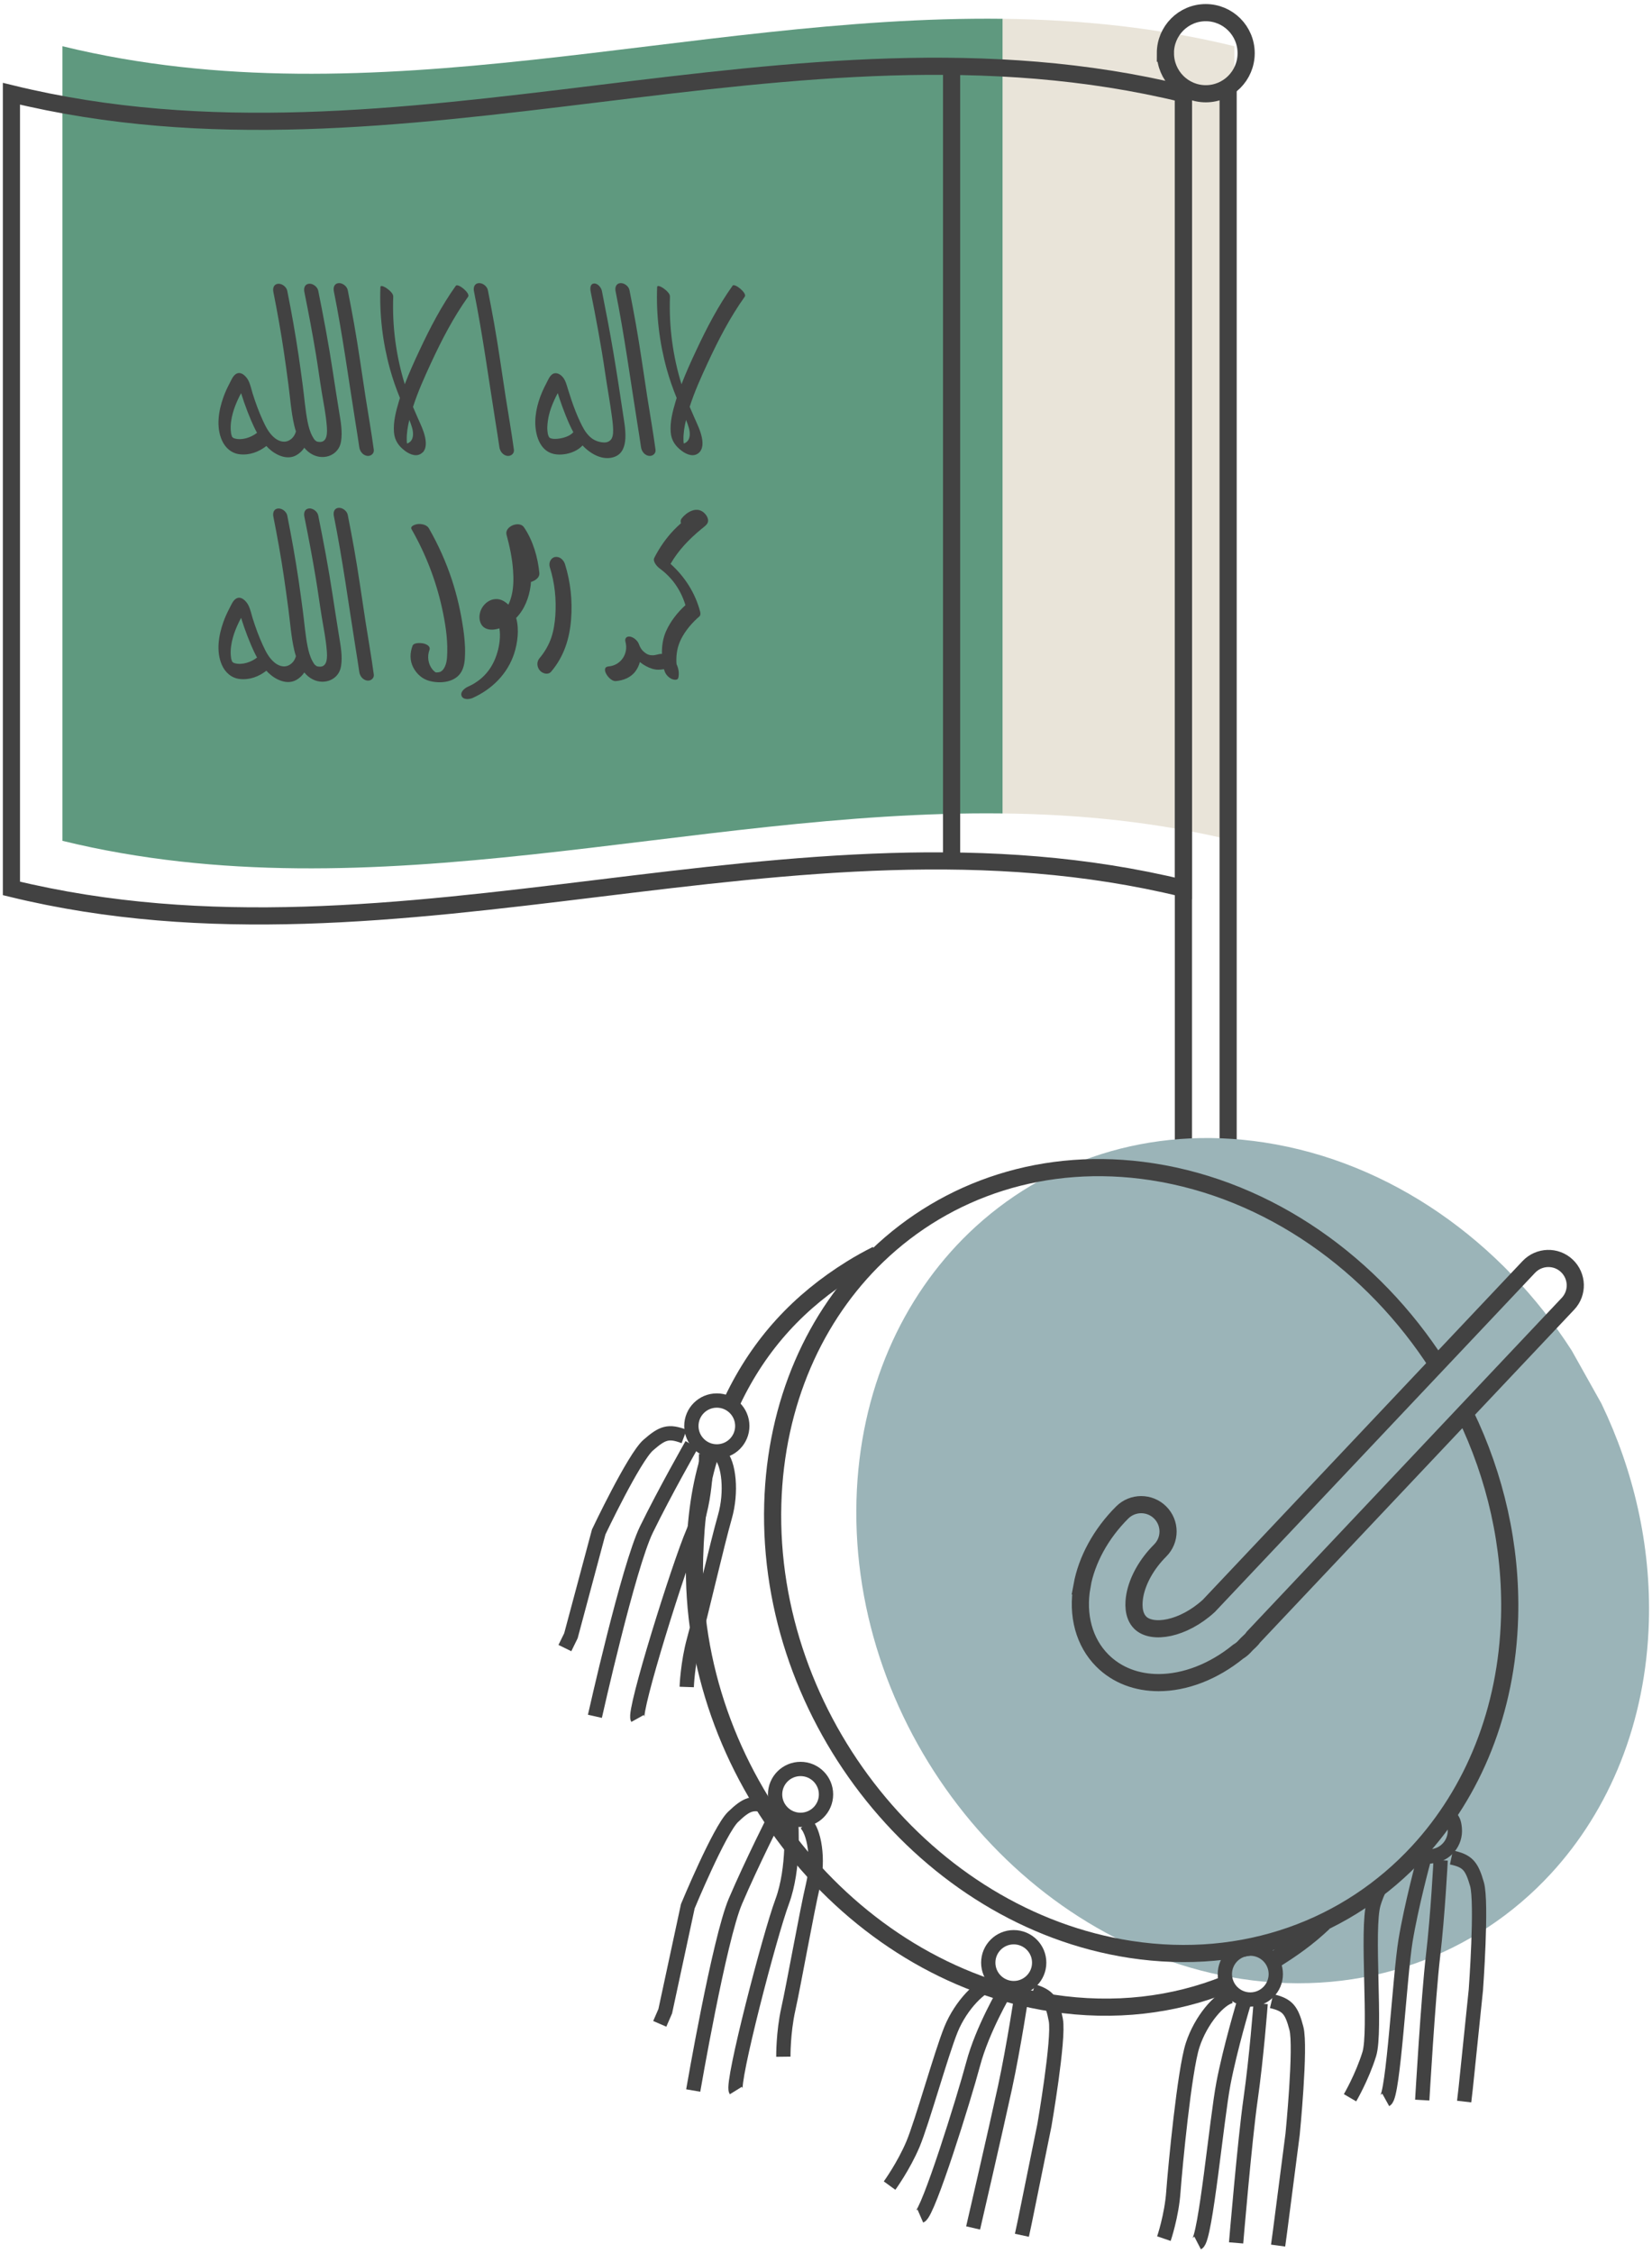 <svg width="289" height="394" viewBox="0 0 289 394" fill="none" xmlns="http://www.w3.org/2000/svg">
<path d="M175.389 3.285V142.24C188.906 142.394 202.424 143.735 215.941 147.03V8.083C202.424 4.787 188.906 3.447 175.389 3.285Z" fill="#E9E4D9"/>
<path d="M10.918 8.083V147.03C65.736 160.406 120.554 141.595 175.389 142.241V3.285C120.554 2.647 65.736 21.467 10.918 8.083Z" fill="#5F997F"/>
<path d="M2 16.395V155.35C70.328 172.012 138.68 138.687 207.023 155.35V16.395C138.68 -0.268 70.328 33.081 2 16.395Z" stroke="#424242" stroke-width="3" stroke-miterlimit="10"/>
<path d="M63.943 69.387C63.284 65.122 62.697 60.85 61.941 56.601C61.595 54.639 61.217 52.676 60.831 50.721C60.695 50.051 59.907 49.445 59.223 49.51C58.459 49.582 58.274 50.293 58.403 50.931C59.931 58.532 60.96 66.213 62.182 73.87C62.407 75.307 62.649 76.737 62.85 78.183C62.946 78.901 63.453 79.58 64.193 79.709C64.828 79.822 65.487 79.338 65.391 78.643C64.973 75.55 64.426 72.472 63.943 69.387Z" fill="#424242"/>
<path d="M87.361 78.183C87.458 78.901 87.965 79.58 88.704 79.709C89.34 79.822 89.999 79.338 89.903 78.643C89.484 75.55 88.938 72.472 88.455 69.387C87.796 65.122 87.209 60.85 86.453 56.601C86.107 54.639 85.729 52.676 85.343 50.721C85.206 50.051 84.418 49.445 83.735 49.51C82.971 49.582 82.786 50.293 82.915 50.931C84.442 58.532 85.472 66.213 86.694 73.87C86.919 75.307 87.16 76.737 87.361 78.183Z" fill="#424242"/>
<path d="M112.137 78.183C112.233 78.901 112.74 79.58 113.48 79.709C114.115 79.822 114.774 79.338 114.678 78.643C114.26 75.55 113.713 72.472 113.23 69.387C112.571 65.122 111.984 60.85 111.228 56.601C110.882 54.639 110.504 52.676 110.118 50.721C109.982 50.051 109.194 49.445 108.51 49.51C107.746 49.582 107.561 50.293 107.69 50.931C109.218 58.532 110.247 66.213 111.469 73.87C111.695 75.307 111.936 76.737 112.137 78.183Z" fill="#424242"/>
<path d="M50.684 76.946C49.703 77.552 48.617 77.124 47.837 76.397C46.96 75.59 46.462 74.572 45.963 73.49C45.272 71.979 44.701 70.412 44.202 68.829C43.969 68.086 43.816 67.278 43.471 66.576C43.125 65.873 42.216 64.863 41.331 65.364C40.752 65.687 40.455 66.487 40.157 67.044C39.747 67.82 39.377 68.627 39.08 69.459C38.244 71.801 37.777 74.62 38.815 76.979C39.394 78.295 40.479 79.264 41.919 79.434C43.631 79.636 45.256 79.038 46.599 77.988C46.719 78.118 46.84 78.247 46.96 78.368C48.207 79.555 50.193 80.533 51.85 79.596C52.429 79.264 52.887 78.82 53.233 78.295C53.651 78.804 54.15 79.232 54.753 79.523C56.779 80.525 59.272 79.555 59.658 77.221C59.947 75.476 59.593 73.635 59.312 71.915C58.926 69.524 58.548 67.133 58.186 64.742C57.479 60.082 56.602 55.446 55.669 50.826C55.533 50.155 54.745 49.55 54.061 49.614C53.297 49.687 53.112 50.398 53.241 51.036C53.972 54.662 54.664 58.297 55.267 61.948C55.637 64.169 55.927 66.406 56.297 68.635C56.618 70.566 57.012 72.496 57.165 74.451C57.245 75.476 57.382 77.528 55.685 77.261C55.508 77.237 55.42 77.213 55.259 77.124C55.517 77.261 55.042 76.922 55.163 77.035C55.01 76.89 54.857 76.672 54.68 76.349C54.238 75.549 53.989 74.636 53.812 73.748C53.402 71.68 53.249 69.532 52.967 67.44C52.734 65.695 52.501 63.951 52.244 62.214C51.681 58.402 51.005 54.614 50.249 50.834C50.113 50.163 49.325 49.558 48.641 49.622C47.877 49.695 47.692 50.406 47.821 51.044C48.52 54.565 49.148 58.038 49.67 61.592C49.952 63.482 50.209 65.38 50.459 67.278C50.772 69.629 50.933 72.06 51.472 74.37C51.552 74.717 51.649 75.081 51.769 75.436C51.6 76.074 51.23 76.615 50.684 76.946ZM40.728 76.518C40.728 76.518 40.736 76.518 40.744 76.534C40.736 76.534 40.728 76.526 40.72 76.518H40.728ZM44.942 75.703C43.945 76.486 42.345 77.035 41.082 76.68C41.066 76.68 40.897 76.615 40.889 76.615C40.849 76.591 40.785 76.543 40.736 76.518C40.736 76.51 40.712 76.486 40.648 76.43C40.624 76.405 40.608 76.397 40.6 76.389C40.6 76.373 40.6 76.349 40.584 76.316C40.519 76.05 40.6 76.405 40.551 76.244C40.519 76.139 40.487 76.026 40.455 75.921C40.439 75.864 40.431 75.84 40.431 75.824C40.431 75.808 40.431 75.783 40.423 75.727C40.399 75.59 40.391 75.444 40.374 75.307C40.294 74.346 40.455 73.158 40.769 72.1C40.994 71.325 41.291 70.566 41.629 69.839C41.798 69.467 41.983 69.104 42.176 68.748C42.337 69.273 42.514 69.798 42.691 70.315C43.076 71.422 43.495 72.512 43.953 73.578C44.258 74.289 44.588 75 44.966 75.686C44.958 75.686 44.95 75.695 44.942 75.703Z" fill="#424242"/>
<path d="M128.147 49.978C125.655 53.467 123.652 57.312 121.835 61.188C120.91 63.151 120.001 65.154 119.221 67.19C117.694 62.238 117.01 57.053 117.203 51.868C117.227 51.31 116.495 50.729 116.101 50.438C115.949 50.325 114.976 49.695 114.959 50.212C114.774 55.058 115.353 59.912 116.648 64.581C117.123 66.293 117.71 67.957 118.377 69.597C118.321 69.774 118.264 69.952 118.208 70.13C117.694 71.858 117.187 73.748 117.332 75.573C117.436 76.987 118.136 78.005 119.27 78.845C120.154 79.507 121.433 80.016 122.341 79.103C123.017 78.425 122.953 77.334 122.776 76.478C122.526 75.283 121.964 74.136 121.473 73.029C121.192 72.399 120.918 71.769 120.653 71.131C121.489 68.506 122.639 65.97 123.789 63.49C125.655 59.468 127.713 55.478 130.294 51.868C130.729 51.262 128.509 49.445 128.139 49.962L128.147 49.978ZM120.138 77.27C119.985 77.399 119.808 77.504 119.615 77.552C119.583 77.367 119.567 77.173 119.567 76.938C119.535 75.767 119.736 74.58 120.017 73.425C120.202 73.877 120.371 74.33 120.5 74.798C120.725 75.598 120.822 76.664 120.138 77.27Z" fill="#424242"/>
<path d="M73.939 79.128C74.615 78.449 74.55 77.359 74.374 76.503C74.124 75.307 73.561 74.16 73.071 73.054C72.789 72.424 72.516 71.794 72.251 71.156C73.087 68.539 74.237 65.995 75.387 63.507C77.252 59.485 79.311 55.495 81.892 51.884C82.326 51.279 80.107 49.461 79.737 49.978C77.244 53.467 75.242 57.312 73.425 61.189C72.5 63.152 71.591 65.155 70.811 67.19C69.283 62.239 68.6 57.053 68.793 51.868C68.817 51.311 68.085 50.729 67.691 50.438C67.538 50.325 66.565 49.695 66.549 50.212C66.364 55.059 66.943 59.913 68.238 64.581C68.712 66.293 69.299 67.957 69.967 69.597C69.911 69.775 69.854 69.952 69.798 70.13C69.283 71.859 68.777 73.749 68.921 75.574C69.026 76.987 69.726 78.005 70.859 78.845C71.744 79.507 73.023 80.016 73.931 79.103L73.939 79.128ZM71.728 77.27C71.575 77.399 71.398 77.504 71.205 77.553C71.173 77.367 71.157 77.173 71.157 76.939C71.125 75.768 71.326 74.58 71.607 73.425C71.792 73.878 71.961 74.33 72.09 74.799C72.315 75.598 72.412 76.664 71.728 77.27Z" fill="#424242"/>
<path d="M107.585 79.847C110.183 78.837 109.346 74.734 109.033 72.658C108.478 68.927 107.907 65.195 107.28 61.48C106.677 57.934 106.001 54.396 105.294 50.867C105.181 50.285 104.562 49.518 103.919 49.574C103.203 49.631 103.227 50.487 103.332 50.996C104.272 55.68 105.157 60.373 105.848 65.106C106.234 67.747 106.725 70.38 107.071 73.03C107.191 73.926 107.304 74.96 107.248 75.703C107.199 76.365 107.031 76.939 106.411 77.23C105.937 77.456 105.342 77.375 104.859 77.262C104.12 77.084 103.508 76.713 102.986 76.163C102.326 75.469 101.924 74.677 101.506 73.805C100.911 72.561 100.421 71.277 99.978 69.977C99.761 69.33 99.552 68.684 99.351 68.038C99.134 67.327 98.965 66.609 98.507 66.011C98.113 65.502 97.381 65.025 96.73 65.373C96.183 65.663 95.885 66.439 95.612 66.956C94.502 69.015 93.682 71.35 93.642 73.708C93.609 75.905 94.349 78.772 96.802 79.362C98.418 79.75 100.71 79.216 101.908 77.892C103.332 79.41 105.527 80.654 107.585 79.855V79.847ZM96.086 76.487C96.086 76.487 96.086 76.487 96.086 76.495C96.086 76.495 96.086 76.487 96.078 76.478L96.086 76.487ZM96.094 76.503C96.11 76.535 96.118 76.543 96.094 76.503V76.503ZM97.582 76.721C97.083 76.769 96.561 76.777 96.191 76.567C96.167 76.551 96.15 76.543 96.142 76.535C96.102 76.495 96.078 76.478 96.07 76.462C96.062 76.446 96.046 76.43 96.038 76.414C96.03 76.374 95.95 76.196 95.933 76.196C95.901 76.107 95.877 76.018 95.853 75.921C95.829 75.816 95.789 75.606 95.765 75.307C95.74 74.992 95.732 74.806 95.749 74.597C95.781 73.95 95.869 73.304 96.014 72.666C96.223 71.761 96.553 70.881 96.931 70.041C97.108 69.637 97.308 69.242 97.51 68.854C97.526 68.814 97.55 68.781 97.574 68.741C97.678 69.08 97.783 69.411 97.895 69.75C98.225 70.744 98.595 71.729 98.981 72.698C99.375 73.676 99.793 74.653 100.3 75.574C99.705 76.293 98.45 76.632 97.59 76.721H97.582Z" fill="#424242"/>
<path d="M122.959 89.506C121.713 88.585 120.072 89.595 119.244 90.661C119.051 90.912 119.043 91.202 119.131 91.493C118.713 91.865 118.303 92.252 117.917 92.648C116.526 94.094 115.368 95.766 114.459 97.551C114.146 98.165 114.942 99.061 115.36 99.368C115.585 99.53 115.802 99.699 116.011 99.877C116.043 99.909 116.244 100.079 116.269 100.095C116.357 100.176 116.446 100.257 116.534 100.337C117.041 100.814 117.499 101.315 117.845 101.767C118.786 102.995 119.469 104.352 119.911 105.822C118.536 107.065 117.314 108.624 116.55 110.304C115.979 111.556 115.762 112.97 115.802 114.343C115.641 114.343 115.481 114.351 115.312 114.383C114.95 114.456 114.596 114.577 114.218 114.585C113.953 114.585 113.703 114.569 113.454 114.48C113.277 114.415 113.124 114.335 113.076 114.302C112.369 113.842 112.063 113.422 111.749 112.59C111.524 112 110.8 111.387 110.173 111.314C109.594 111.249 109.257 111.645 109.417 112.227C109.996 114.367 108.533 116.37 106.466 116.532C104.906 116.653 106.587 119.189 107.713 119.1C109.047 118.995 110.374 118.478 111.186 117.355C111.548 116.863 111.79 116.33 111.934 115.764C112.594 116.297 113.334 116.709 114.105 116.943C114.837 117.17 115.481 117.121 116.156 117.016C116.212 117.21 116.269 117.396 116.349 117.573C116.574 118.082 117.097 118.575 117.612 118.769C117.925 118.882 118.568 118.987 118.673 118.502C118.842 117.735 118.713 116.887 118.359 116.152C118.351 116.031 118.335 115.91 118.327 115.788C118.271 114.375 118.512 113.026 119.147 111.758C119.903 110.256 121.085 108.867 122.364 107.776C122.565 107.598 122.557 107.227 122.493 107.001C121.648 103.722 119.799 100.838 117.306 98.601C118.689 96.194 120.587 94.247 122.734 92.478C123.039 92.228 123.393 91.978 123.643 91.671C124.238 90.928 123.578 89.95 122.943 89.482L122.959 89.506ZM123.208 91.671C123.208 91.671 123.208 91.671 123.2 91.671C123.305 91.638 123.313 91.638 123.208 91.671Z" fill="#424242"/>
<path d="M97.107 97.397C96.335 97.543 95.957 98.423 96.174 99.142C97.043 101.92 97.348 104.755 97.147 107.663C97.067 108.842 96.866 110.248 96.448 111.484C95.998 112.816 95.266 114.052 94.365 115.118C93.842 115.74 93.923 116.661 94.454 117.259C94.92 117.784 95.885 118.074 96.416 117.452C98.651 114.819 99.64 111.702 99.906 108.301C100.163 105.046 99.817 101.791 98.844 98.665C98.619 97.939 97.935 97.252 97.115 97.406L97.107 97.397Z" fill="#424242"/>
<path d="M94.364 100.281C94.106 97.511 93.246 94.498 91.654 92.188C90.834 91.001 88.22 92.059 88.614 93.513C89.169 95.564 89.611 97.632 89.756 99.756C89.853 101.145 89.853 102.599 89.539 103.964C89.402 104.562 89.209 105.168 88.936 105.733C88.703 105.515 88.445 105.305 88.148 105.127C86.186 103.964 83.974 105.685 83.878 107.768C83.846 108.568 84.127 109.44 84.867 109.836C85.639 110.24 86.547 110.135 87.368 109.877C87.601 111.274 87.368 112.841 87.022 114.028C86.58 115.579 85.824 117.025 84.674 118.163C84.159 118.68 83.797 118.963 83.178 119.367C83.049 119.456 82.913 119.537 82.776 119.617C82.72 119.65 82.631 119.706 82.575 119.73C82.342 119.852 82.101 119.973 81.859 120.078C81.305 120.328 80.452 120.998 80.758 121.717C81.063 122.428 82.157 122.283 82.704 122.04C86.073 120.514 88.799 117.832 89.957 114.254C90.536 112.453 90.866 110.046 90.295 108.059C91.75 106.573 92.562 104.497 92.836 102.365C92.86 102.163 92.868 101.961 92.884 101.759C93.664 101.541 94.412 100.96 94.348 100.281H94.364Z" fill="#424242"/>
<path d="M81.009 109.763C80.599 106.936 79.955 104.15 79.071 101.436C78.041 98.294 76.682 95.273 75.042 92.406C74.688 91.784 73.86 91.598 73.192 91.63C72.847 91.647 71.648 91.929 72.002 92.551C74.463 96.848 76.272 101.517 77.334 106.363C77.881 108.875 78.307 111.475 78.242 114.052C78.218 114.997 78.186 116.047 77.663 116.871C77.599 116.976 77.527 117.073 77.446 117.162C77.414 117.186 77.326 117.275 77.302 117.299C77.237 117.347 77.173 117.396 77.109 117.436C77.076 117.452 77.004 117.493 76.94 117.509C76.908 117.517 76.554 117.582 76.61 117.574C76.498 117.582 76.385 117.574 76.264 117.582C76.409 117.582 76.32 117.582 76.248 117.582C76.2 117.557 76.12 117.509 76.095 117.493C75.935 117.372 75.798 117.226 75.661 117.073C74.897 116.152 74.704 114.795 75.122 113.672C75.364 113.034 74.68 112.671 74.141 112.534C73.699 112.42 72.404 112.307 72.171 112.921C71.697 114.189 71.665 115.538 72.316 116.758C72.919 117.88 73.9 118.753 75.147 119.076C76.932 119.544 79.4 119.375 80.558 117.711C81.226 116.758 81.33 115.498 81.355 114.367C81.395 112.824 81.234 111.29 81.017 109.771L81.009 109.763ZM76.176 117.541C76.103 117.509 76.127 117.525 76.176 117.541V117.541Z" fill="#424242"/>
<path d="M58.186 104.037C57.479 99.377 56.602 94.741 55.669 90.121C55.533 89.45 54.745 88.844 54.061 88.909C53.297 88.982 53.112 89.692 53.241 90.331C53.972 93.957 54.664 97.592 55.267 101.242C55.637 103.464 55.927 105.701 56.297 107.93C56.618 109.861 57.012 111.791 57.165 113.746C57.245 114.771 57.382 116.823 55.685 116.556C55.508 116.532 55.42 116.508 55.259 116.419C55.517 116.556 55.042 116.217 55.163 116.33C55.01 116.185 54.857 115.967 54.68 115.644C54.238 114.844 53.989 113.931 53.812 113.043C53.402 110.975 53.249 108.827 52.967 106.735C52.734 104.99 52.501 103.246 52.244 101.509C51.681 97.697 51.005 93.909 50.249 90.129C50.113 89.458 49.325 88.853 48.641 88.917C47.877 88.99 47.692 89.701 47.821 90.339C48.52 93.86 49.148 97.333 49.67 100.887C49.952 102.777 50.209 104.675 50.459 106.573C50.772 108.924 50.933 111.355 51.472 113.665C51.552 114.012 51.649 114.376 51.769 114.731C51.6 115.369 51.23 115.91 50.684 116.241C49.703 116.847 48.617 116.419 47.837 115.692C46.96 114.884 46.462 113.867 45.963 112.784C45.272 111.274 44.701 109.707 44.202 108.124C43.969 107.381 43.816 106.573 43.471 105.871C43.125 105.168 42.216 104.158 41.331 104.659C40.752 104.982 40.455 105.782 40.157 106.339C39.747 107.114 39.377 107.922 39.08 108.754C38.244 111.096 37.777 113.915 38.815 116.274C39.394 117.59 40.479 118.559 41.919 118.729C43.631 118.931 45.256 118.333 46.599 117.283C46.719 117.412 46.84 117.542 46.96 117.663C48.207 118.85 50.193 119.827 51.85 118.891C52.429 118.559 52.887 118.115 53.233 117.59C53.651 118.099 54.15 118.527 54.753 118.818C56.779 119.819 59.272 118.85 59.658 116.516C59.947 114.771 59.593 112.93 59.312 111.209C58.926 108.819 58.548 106.428 58.186 104.037ZM40.728 115.813C40.728 115.813 40.736 115.813 40.744 115.829C40.736 115.829 40.728 115.821 40.72 115.813H40.728ZM44.942 114.997C43.945 115.781 42.345 116.33 41.082 115.975C41.066 115.975 40.897 115.91 40.889 115.91C40.849 115.886 40.785 115.837 40.736 115.813C40.736 115.805 40.712 115.781 40.648 115.724C40.624 115.7 40.608 115.692 40.6 115.684C40.6 115.668 40.6 115.644 40.584 115.611C40.519 115.345 40.6 115.7 40.551 115.539C40.519 115.434 40.487 115.321 40.455 115.216C40.439 115.159 40.431 115.135 40.431 115.119C40.431 115.102 40.431 115.078 40.423 115.022C40.399 114.884 40.391 114.739 40.374 114.602C40.294 113.641 40.455 112.453 40.769 111.395C40.994 110.62 41.291 109.861 41.629 109.134C41.798 108.762 41.983 108.399 42.176 108.043C42.337 108.568 42.514 109.093 42.691 109.61C43.076 110.717 43.495 111.807 43.953 112.873C44.258 113.584 44.588 114.295 44.966 114.981C44.958 114.981 44.95 114.989 44.942 114.997Z" fill="#424242"/>
<path d="M63.943 108.681C63.284 104.416 62.697 100.144 61.941 95.895C61.595 93.932 61.217 91.97 60.831 90.015C60.695 89.345 59.907 88.739 59.223 88.804C58.459 88.876 58.274 89.587 58.403 90.225C59.931 97.826 60.96 105.507 62.182 113.164C62.407 114.601 62.649 116.031 62.85 117.477C62.946 118.195 63.453 118.874 64.193 119.003C64.828 119.116 65.487 118.632 65.391 117.937C64.973 114.844 64.426 111.766 63.943 108.681Z" fill="#424242"/>
<path d="M166.471 11.588V150.979" stroke="#424242" stroke-width="3" stroke-miterlimit="10"/>
<path d="M214.848 15.223V230.211" stroke="#424242" stroke-width="3" stroke-miterlimit="10"/>
<path d="M207.023 230.211V15.223" stroke="#424242" stroke-width="3" stroke-miterlimit="10"/>
<path d="M203.871 9.302C203.871 5.385 207.032 2.211 210.932 2.211C214.832 2.211 218 5.385 218 9.302C218 13.22 214.84 16.394 210.94 16.394C207.04 16.394 203.879 13.22 203.879 9.302H203.871Z" stroke="#424242" stroke-width="3" stroke-miterlimit="10"/>
<path d="M166.479 150.979V150.56" stroke="#424242" stroke-width="3" stroke-miterlimit="10"/>
<path d="M274.961 236.166C262.752 217.153 243.342 203.173 221.2 199.78C201.025 196.678 182.607 202.994 169.52 215.578C157.799 226.862 150.37 243.18 149.833 262.274C148.695 302.654 178.819 340.144 217.087 346.022C238.611 349.318 258.151 341.914 271.319 327.626C281.561 316.504 287.95 301.209 288.454 283.544C288.828 270.165 285.771 257.111 280.147 245.42" fill="#9BB4B8"/>
<path d="M222.843 342.757C226.062 340.776 228.793 338.828 231.557 336.214" stroke="#424242" stroke-width="3" stroke-miterlimit="10"/>
<path d="M124.393 253.814C122.443 259.757 121.711 265.537 121.516 272.373C120.459 309.928 148.469 344.787 184.055 350.259C194.98 351.931 205.351 350.649 214.504 346.963" stroke="#424242" stroke-width="3" stroke-miterlimit="10"/>
<path d="M153.379 219.376C151.867 220.139 150.388 220.951 148.957 221.844C139.902 227.462 132.928 234.849 128.116 244.965" stroke="#424242" stroke-width="3" stroke-miterlimit="10"/>
<path d="M251.537 238.73C240.19 221.065 222.129 208.06 201.548 204.894C182.788 202.02 165.654 207.881 153.494 219.571C142.585 230.06 135.693 245.241 135.189 262.988C134.132 300.543 162.142 335.402 197.728 340.874C217.756 343.943 235.915 337.058 248.156 323.761C257.682 313.418 263.632 299.195 264.088 282.764C264.429 270.326 261.6 258.182 256.349 247.319" stroke="#424242" stroke-width="3" stroke-miterlimit="10"/>
<path d="M175.812 348.164C175.812 348.164 171.846 354.853 170.236 360.942C168.611 367.031 162.417 386.888 161.003 387.505" stroke="#424242" stroke-width="2.5" stroke-miterlimit="10"/>
<path d="M178.771 348.473C178.771 348.473 177.341 357.955 175.813 365.018C174.285 372.08 170.237 389.583 170.237 389.583" stroke="#424242" stroke-width="2.5" stroke-miterlimit="10"/>
<path d="M180.705 348.164C183.469 349.041 184.087 349.95 184.704 353.23C185.322 356.51 182.705 371.642 182.705 371.642L179.275 388.512L178.771 390.866" stroke="#424242" stroke-width="2.5" stroke-miterlimit="10"/>
<path d="M173.748 346.784C171.7 346.995 168.123 350.567 166.368 354.87C164.628 359.173 161.344 371.025 159.719 374.922C158.077 378.803 155.622 382.18 155.622 382.18" stroke="#424242" stroke-width="2.5" stroke-miterlimit="10"/>
<path d="M177.341 347.645C174.881 347.645 172.886 345.653 172.886 343.196C172.886 340.739 174.881 338.747 177.341 338.747C179.801 338.747 181.795 340.739 181.795 343.196C181.795 345.653 179.801 347.645 177.341 347.645Z" stroke="#424242" stroke-width="2.5" stroke-miterlimit="10"/>
<path d="M217.576 350.275C217.576 350.275 215.219 358.101 214.032 364.287C212.846 370.474 210.895 391.5 209.513 392.214" stroke="#424242" stroke-width="2.5" stroke-miterlimit="10"/>
<path d="M220.535 350.356C220.535 350.356 219.804 359.92 218.779 367.064C217.755 374.208 216.243 392.198 216.243 392.198" stroke="#424242" stroke-width="2.5" stroke-miterlimit="10"/>
<path d="M222.453 349.918C225.266 350.584 225.949 351.46 226.794 354.691C227.639 357.923 226.127 373.201 226.127 373.201L223.916 390.282L223.591 392.669" stroke="#424242" stroke-width="2.5" stroke-miterlimit="10"/>
<path d="M215.414 349.041C213.382 349.398 210.066 353.214 208.635 357.63C207.204 362.046 205.595 378.819 205.27 383.251C204.977 387.457 203.612 391.451 203.612 391.451" stroke="#424242" stroke-width="2.5" stroke-miterlimit="10"/>
<path d="M218.731 349.642C216.271 349.642 214.277 347.65 214.277 345.193C214.277 342.736 216.271 340.744 218.731 340.744C221.191 340.744 223.186 342.736 223.186 345.193C223.186 347.65 221.191 349.642 218.731 349.642Z" stroke="#424242" stroke-width="2.5" stroke-miterlimit="10"/>
<path d="M249.051 325.271C249.051 325.271 246.905 333.161 245.881 339.364C244.857 345.582 243.767 366.446 242.418 367.193" stroke="#424242" stroke-width="2.5" stroke-miterlimit="10"/>
<path d="M252.025 325.287C252.025 325.287 251.538 334.867 250.692 342.043C249.847 349.22 248.807 367.226 248.807 367.226" stroke="#424242" stroke-width="2.5" stroke-miterlimit="10"/>
<path d="M253.911 324.8C256.739 325.401 257.455 326.261 258.381 329.46C259.308 332.658 258.186 347.969 258.186 347.969L256.414 365.099L256.138 367.485" stroke="#424242" stroke-width="2.5" stroke-miterlimit="10"/>
<path d="M241.23 330.434C240.97 331.002 240.727 331.586 240.515 332.203C240.434 332.431 240.369 332.658 240.304 332.869C238.987 337.318 240.792 355.162 239.54 359.188C238.288 363.215 236.175 366.82 236.175 366.82" stroke="#424242" stroke-width="2.5" stroke-miterlimit="10"/>
<path d="M248.091 324.345C248.888 324.849 249.489 324.686 250.497 324.589C252.935 324.345 254.724 322.17 254.496 319.734C254.399 318.662 254.203 318.127 253.439 317.461" stroke="#424242" stroke-width="2.5" stroke-miterlimit="10"/>
<path d="M138.406 318.728C138.406 318.728 139.024 326.618 136.829 332.529C134.635 338.422 127.921 364.238 128.733 365.554" stroke="#424242" stroke-width="2.5" stroke-miterlimit="10"/>
<path d="M135.82 317.266C135.82 317.266 131.48 325.822 128.651 332.463C125.822 339.104 121.271 365.553 121.271 365.553" stroke="#424242" stroke-width="2.5" stroke-miterlimit="10"/>
<path d="M134.422 315.902C131.658 315.025 130.634 315.415 128.228 317.721C125.838 320.042 120.327 333.324 120.327 333.324L116.377 351.687L115.418 353.895" stroke="#424242" stroke-width="2.5" stroke-miterlimit="10"/>
<path d="M140.893 318.792C142.437 320.14 143.299 325.124 142.226 329.638C141.153 334.152 138.828 347.238 137.901 351.346C136.991 355.47 137.04 359.643 137.04 359.643" stroke="#424242" stroke-width="2.5" stroke-miterlimit="10"/>
<path d="M140.048 318.224C137.588 318.224 135.593 316.232 135.593 313.775C135.593 311.318 137.588 309.326 140.048 309.326C142.508 309.326 144.502 311.318 144.502 313.775C144.502 316.232 142.508 318.224 140.048 318.224Z" stroke="#424242" stroke-width="2.5" stroke-miterlimit="10"/>
<path d="M123.516 254.204C123.516 254.204 123.744 262.111 121.256 267.908C118.769 273.688 110.787 299.147 111.535 300.494" stroke="#424242" stroke-width="2.5" stroke-miterlimit="10"/>
<path d="M121.012 252.612C121.012 252.612 116.265 260.942 113.095 267.436C109.925 273.931 104.072 300.12 104.072 300.12" stroke="#424242" stroke-width="2.5" stroke-miterlimit="10"/>
<path d="M119.68 251.184C116.965 250.161 115.908 250.502 113.405 252.694C110.901 254.886 104.74 267.875 104.74 267.875L99.879 286.027L98.822 288.187" stroke="#424242" stroke-width="2.5" stroke-miterlimit="10"/>
<path d="M126.003 254.398C127.482 255.827 128.084 260.844 126.799 265.293C125.515 269.742 122.524 282.699 121.402 286.758C120.281 290.817 120.134 294.99 120.134 294.99" stroke="#424242" stroke-width="2.5" stroke-miterlimit="10"/>
<path d="M125.401 253.798C122.941 253.798 120.947 251.806 120.947 249.349C120.947 246.892 122.941 244.9 125.401 244.9C127.861 244.9 129.855 246.892 129.855 249.349C129.855 251.806 127.861 253.798 125.401 253.798Z" stroke="#424242" stroke-width="2.5" stroke-miterlimit="10"/>
<path d="M189.274 277.325C190.103 272.762 192.59 268.2 196.313 264.482C198.15 262.647 201.125 262.647 202.962 264.482C204.799 266.316 204.799 269.288 202.962 271.122C200.621 273.46 199.011 276.318 198.524 278.997C198.312 280.199 198.133 282.407 199.466 283.738C201.531 285.8 206.961 284.923 211.464 280.816L267.452 221.536C269.24 219.653 272.215 219.555 274.101 221.341C275.986 223.127 276.084 226.099 274.296 227.982L219.267 286.271C219.121 286.482 218.958 286.693 218.763 286.872C218.535 287.099 218.308 287.31 218.08 287.521L217.641 287.992C217.332 288.317 216.975 288.593 216.617 288.804C212.244 292.36 207.253 294.227 202.685 294.227C198.93 294.227 195.451 292.977 192.85 290.379C189.664 287.196 188.363 282.439 189.29 277.325H189.274Z" stroke="#424242" stroke-width="3" stroke-miterlimit="10"/>
</svg>
